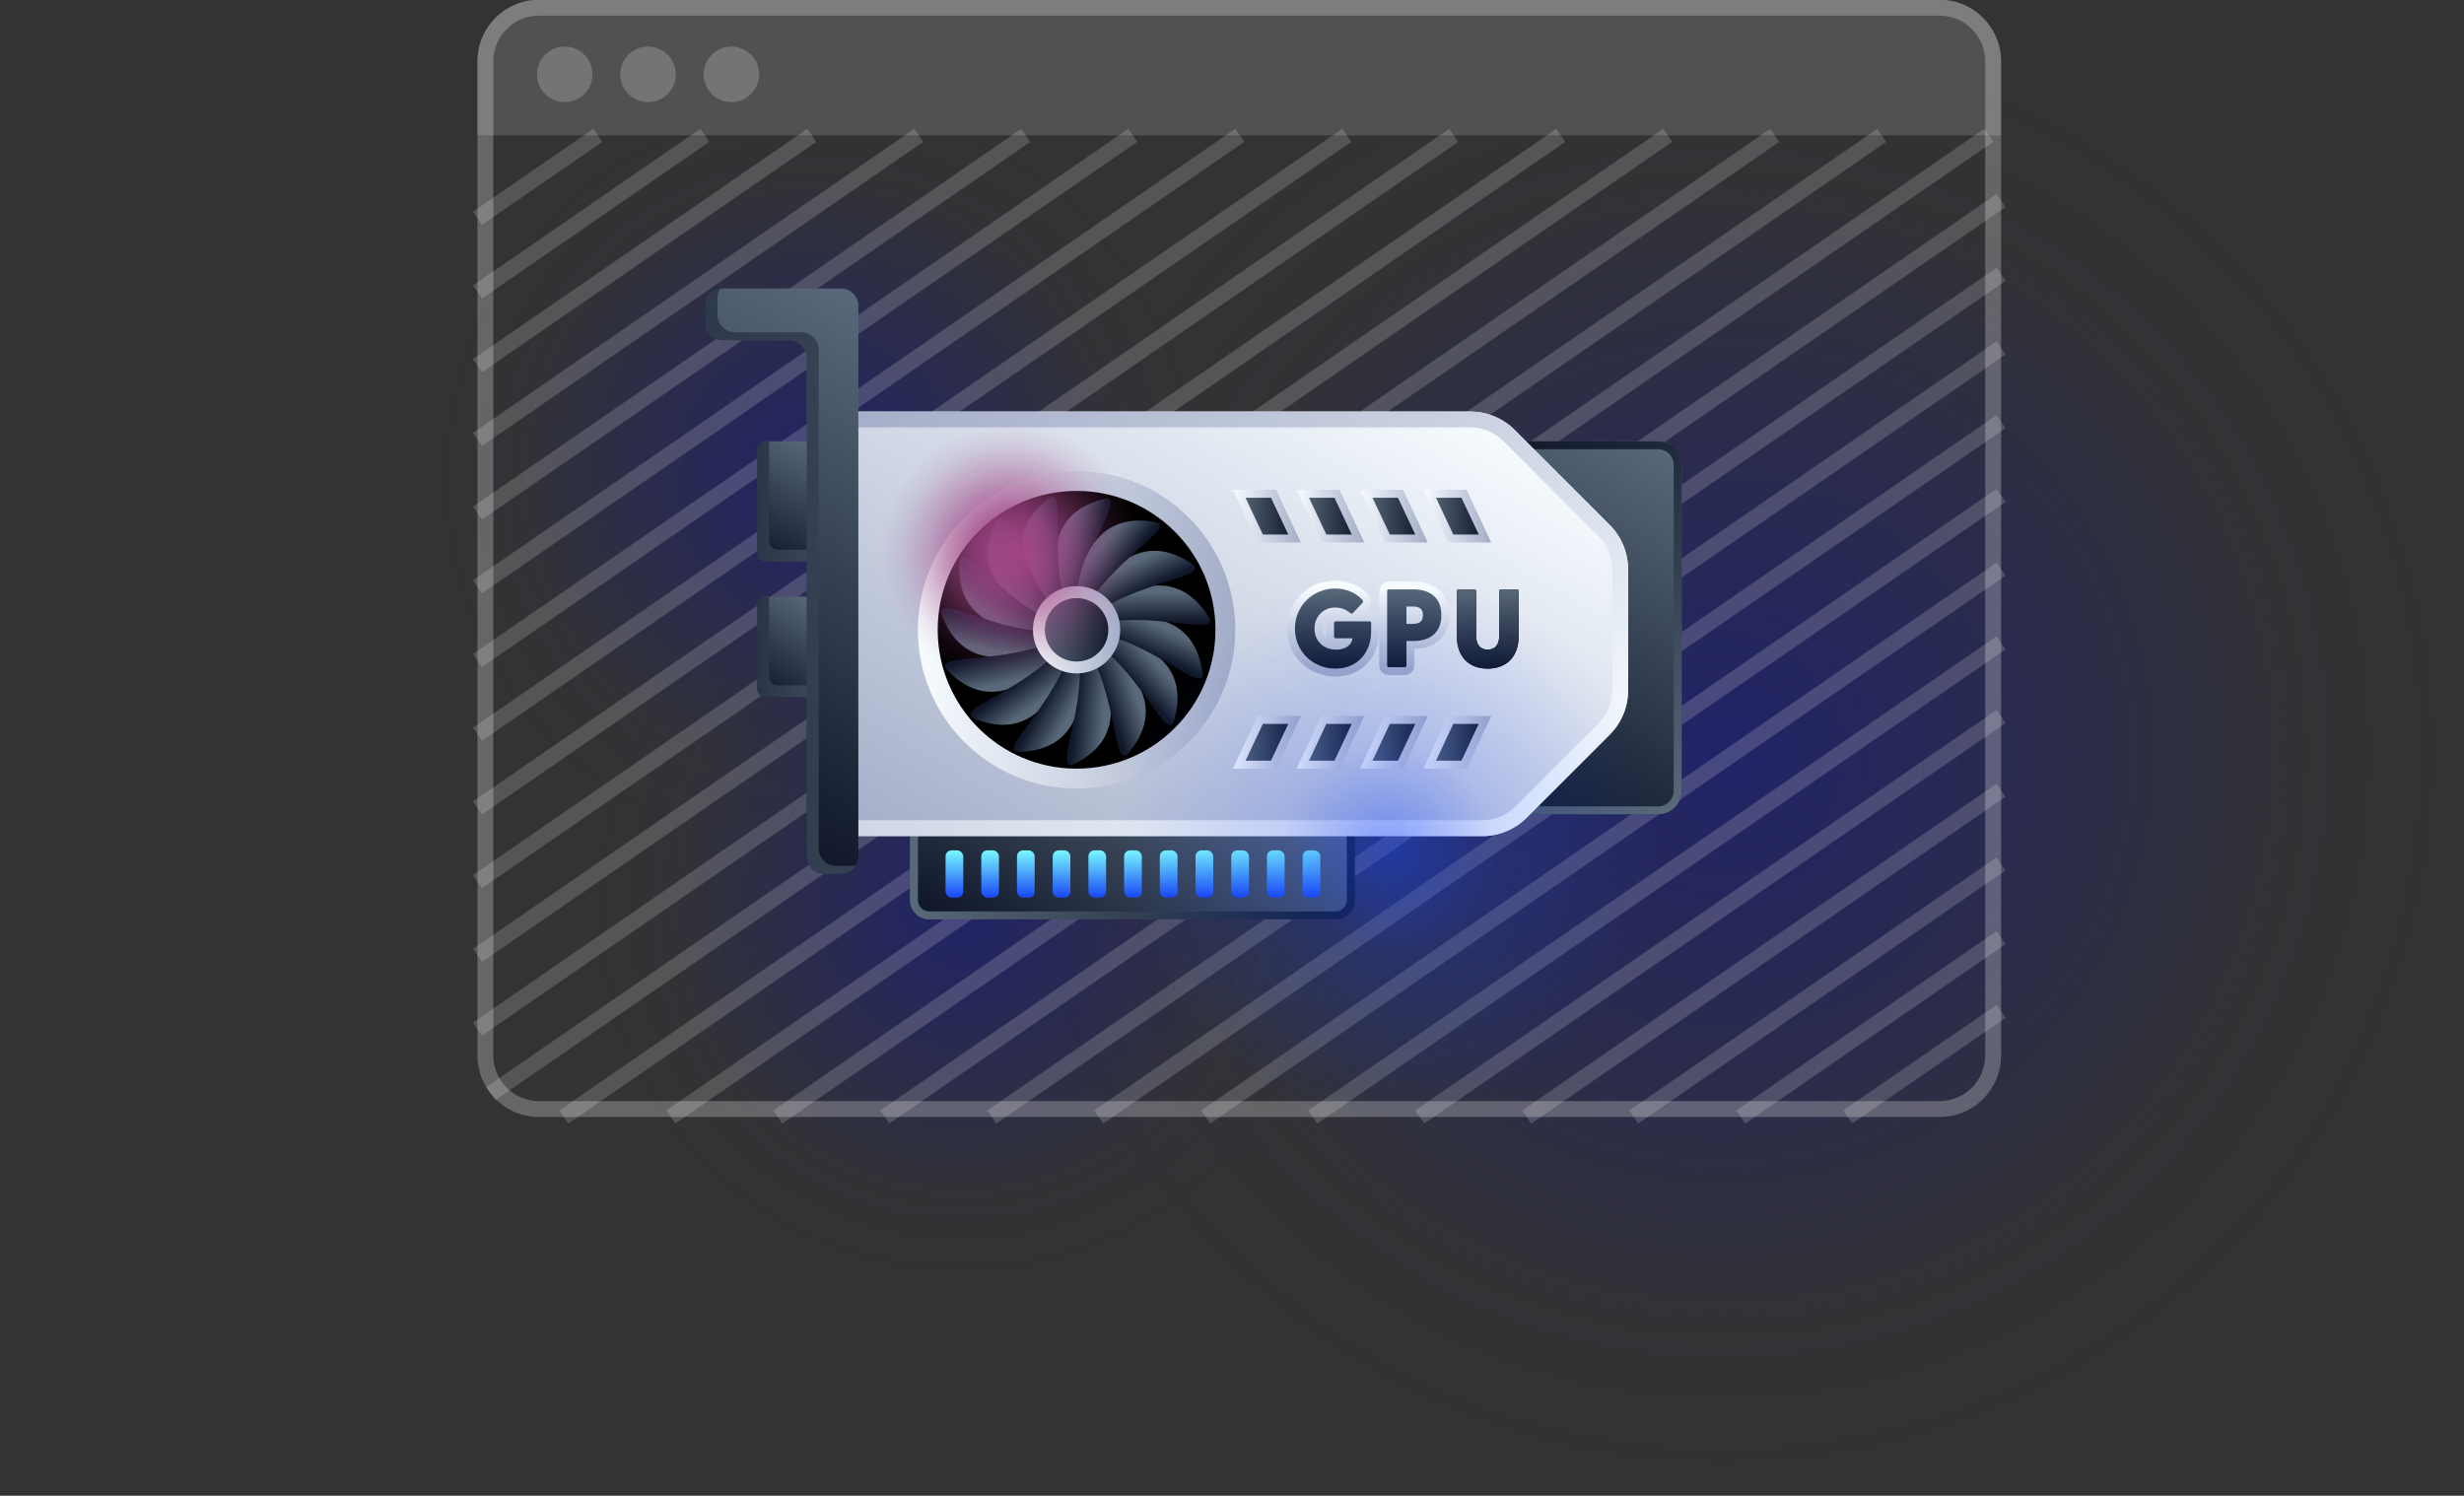 <svg xmlns="http://www.w3.org/2000/svg" xmlns:xlink="http://www.w3.org/1999/xlink" viewBox="0 0 621 377" xmlns:v="https://vecta.io/nano"><rect x="0" y="0" width="621" height="377" fill="#333333" stroke="none"/><style><![CDATA[.B{fill:none}.C{stroke-miterlimit:10}.D{stroke-width:2}]]></style><defs><radialGradient id="A" cx="206.33" cy="120.74" fx="206.33" fy="120.74" r="99" xlink:href="#AW"><stop offset="0" stop-color="#212368"/><stop offset=".77" stop-color="rgba(33, 35, 104, .23)" stop-opacity=".23"/><stop offset="1" stop-color="#212368" stop-opacity="0"/></radialGradient><radialGradient id="B" cx="242.33" cy="228.74" fx="242.33" fy="228.74" r="96" xlink:href="#A"/><radialGradient id="C" cx="434.33" cy="189.74" fx="434.33" fy="189.74" r="187" xlink:href="#A"/><linearGradient id="D" x1="456.26" y1="157.82" x2="501.31" y2="157.82" xlink:href="#AW"><stop offset=".58" stop-color="#fff"/><stop offset=".72" stop-color="#aeaeae"/><stop offset="1"/></linearGradient><linearGradient id="E" x1="312.33" y1="71.79" x2="312.33" y2="33.25" xlink:href="#AW"><stop offset=".65" stop-color="#fff"/><stop offset=".77" stop-color="#aeaeae"/><stop offset="1"/></linearGradient><linearGradient id="F" x1="162.71" y1="157.82" x2="122.11" y2="157.82" xlink:href="#AW"><stop offset=".64" stop-color="#fff"/><stop offset=".76" stop-color="#aeaeae"/><stop offset="1"/></linearGradient><linearGradient id="G" x1="312.33" y1="248.31" x2="312.33" y2="275.92" xlink:href="#AW"><stop offset=".51" stop-color="#fff"/><stop offset=".61" stop-color="#c6c6c6"/><stop offset=".88" stop-color="#393939"/><stop offset="1"/></linearGradient><radialGradient id="H" cx="304.57" cy="100.32" fx="304.57" fy="100.32" r="73" gradientTransform="translate(55.04 70.81) scale(.51 .96)" xlink:href="#AW"><stop offset="0"/><stop offset=".16" stop-color="#030303"/><stop offset=".29" stop-color="#0d0d0d"/><stop offset=".41" stop-color="#1e1e1e"/><stop offset=".52" stop-color="#353535"/><stop offset=".63" stop-color="#545454"/><stop offset=".74" stop-color="#7a7a7a"/><stop offset=".84" stop-color="#a7a7a7"/><stop offset=".94" stop-color="#dadada"/><stop offset="1" stop-color="#fff"/></radialGradient><radialGradient id="I" cx="239.36" cy="22.62" fx="239.36" fy="22.62" gradientTransform="translate(210.23 -19.2) rotate(90) scale(.45)" xlink:href="#H"/><radialGradient id="J" cx="719.91" cy="146.42" fx="719.91" fy="146.42" r="73" gradientTransform="translate(90.13 35.65) scale(.46 .84)" xlink:href="#AW"><stop offset="0"/><stop offset=".26" stop-color="#020202"/><stop offset=".39" stop-color="#0a0a0a"/><stop offset=".5" stop-color="#171717"/><stop offset=".6" stop-color="#2b2b2b"/><stop offset=".68" stop-color="#444"/><stop offset=".76" stop-color="#636363"/><stop offset=".83" stop-color="#878787"/><stop offset=".9" stop-color="#b2b2b2"/><stop offset=".96" stop-color="#e1e1e1"/><stop offset="1" stop-color="#fff"/></radialGradient><radialGradient id="K" cx="508.54" cy="174.52" fx="508.54" fy="174.52" gradientTransform="translate(40.85 295.61) rotate(-90) scale(.36 1.55)" xlink:href="#J"/><radialGradient id="L" cx="534.88" cy="285.33" fx="534.88" fy="285.33" r="73" gradientTransform="translate(797.87 -38.65) rotate(90) scale(.46 1.71)" xlink:href="#AW"><stop offset="0"/><stop offset=".21" stop-color="#020202"/><stop offset=".34" stop-color="#0b0b0b"/><stop offset=".46" stop-color="#1a1a1a"/><stop offset=".56" stop-color="#2f2f2f"/><stop offset=".66" stop-color="#4a4a4a"/><stop offset=".74" stop-color="#6b6b6b"/><stop offset=".83" stop-color="#939393"/><stop offset=".91" stop-color="#c1c1c1"/><stop offset=".99" stop-color="#f4f4f4"/><stop offset="1" stop-color="#fff"/></radialGradient><mask id="M" x="114.33" y="28.11" width="396" height="259.43" maskUnits="userSpaceOnUse"><g stroke-width="0"><path d="M135.83 287.54c-11.85 0-21.5-9.64-21.5-21.5V28.11h396v237.93c0 11.85-9.64 21.5-21.5 21.5h-353z" fill="url(#D)" style="mix-blend-mode:multiply"/><path d="M135.83 287.54c-11.85 0-21.5-9.64-21.5-21.5V28.11h396v237.93c0 11.85-9.64 21.5-21.5 21.5h-353z" fill="url(#E)" style="mix-blend-mode:multiply"/><path d="M135.83 287.54c-11.85 0-21.5-9.64-21.5-21.5V28.11h396v237.93c0 11.85-9.64 21.5-21.5 21.5h-353z" fill="url(#F)" style="mix-blend-mode:multiply"/><path d="M135.83 287.54c-11.85 0-21.5-9.64-21.5-21.5V28.11h396v237.93c0 11.85-9.64 21.5-21.5 21.5h-353z" fill="url(#G)" style="mix-blend-mode:multiply"/><ellipse cx="211.5" cy="167" rx="37.5" ry="70" style="mix-blend-mode:multiply" fill="url(#H)"/><circle cx="200" cy="89" r="33" style="mix-blend-mode:multiply" fill="url(#I)"/><ellipse cx="420.5" cy="158" rx="33.5" ry="61" style="mix-blend-mode:multiply" fill="url(#J)"/><ellipse cx="311" cy="112.75" rx="113" ry="26.25" style="mix-blend-mode:multiply" fill="url(#K)"/><ellipse cx="309.36" cy="206.81" rx="124.98" ry="33.5" transform="matrix(.994 -.114 .114 .994 -21.52 36.55)" style="mix-blend-mode:multiply" fill="url(#L)"/></g></mask><linearGradient id="N" x1="230.83" y1="158.74" x2="311.83" y2="158.74" xlink:href="#AW"><stop offset="0" stop-color="#fff"/><stop offset=".04" stop-color="#efefef"/><stop offset=".19" stop-color="#b0b0b0"/><stop offset=".35" stop-color="#7a7a7a"/><stop offset=".5" stop-color="#4e4e4e"/><stop offset=".64" stop-color="#2c2c2c"/><stop offset=".77" stop-color="#131313"/><stop offset=".9" stop-color="#050505"/><stop offset="1"/></linearGradient><linearGradient id="O" x1="423.59" y1="113.61" x2="372.06" y2="202.86" xlink:href="#AW"><stop offset="0" stop-color="#59697a"/><stop offset=".97" stop-color="#11192b"/><stop offset="1" stop-color="#101729"/></linearGradient><linearGradient id="P" y1="202.86" y2="113.61" xlink:href="#O"/><linearGradient id="Q" x1="302.94" y1="188.86" x2="267.86" y2="249.62" xlink:href="#AW"><stop offset="0" stop-color="#59697a"/><stop offset=".97" stop-color="#11192b"/><stop offset="1" stop-color="#101729"/></linearGradient><linearGradient id="R" x1="229.33" y1="219.24" x2="341.48" y2="219.24" xlink:href="#Q"/><linearGradient id="S" x1="341.32" y1="84.4" x2="253.43" y2="236.63" xlink:href="#AW"><stop offset="0" stop-color="#f7fcff"/><stop offset=".96" stop-color="#a7b0ca"/><stop offset="1" stop-color="#a4adc8"/></linearGradient><linearGradient id="T" x1="341.42" y1="231.74" x2="252.78" y2="78.22" xlink:href="#S"/><linearGradient id="U" x1="231.33" y1="158.74" x2="311.33" y2="158.74" xlink:href="#S"/><linearGradient id="V" x1="267.285" y1="139.749" x2="274.407" y2="141.953" xlink:href="#O"/><linearGradient id="W" x1="259.87" y1="142.895" x2="267.273" y2="142.011" xlink:href="#O"/><linearGradient id="X" x1="254.385" y1="148.784" x2="260.788" y2="144.966" xlink:href="#O"/><linearGradient id="Y" x1="251.764" y1="156.396" x2="256.061" y2="150.303" xlink:href="#O"/><linearGradient id="Z" x1="252.463" y1="164.412" x2="253.91" y2="157.099" xlink:href="#O"/><linearGradient id="a" x1="256.369" y1="171.452" x2="254.716" y2="164.182" xlink:href="#O"/><linearGradient id="b" x1="262.801" y1="176.303" x2="258.335" y2="170.334" xlink:href="#O"/><linearGradient id="c" x1="270.642" y1="178.111" x2="264.134" y2="174.475" xlink:href="#O"/><linearGradient id="d" x1="278.548" y1="176.572" x2="271.123" y2="175.897" xlink:href="#O"/><linearGradient id="e" x1="285.137" y1="171.958" x2="278.08" y2="174.361" xlink:href="#O"/><linearGradient id="f" x1="289.287" y1="165.059" x2="283.817" y2="170.125" xlink:href="#O"/><linearGradient id="g" x1="290.258" y1="157.063" x2="287.322" y2="163.915" xlink:href="#O"/><linearGradient id="h" x1="287.913" y1="149.365" x2="288.018" y2="156.819" xlink:href="#O"/><linearGradient id="i" x1="282.628" y1="143.293" x2="285.756" y2="150.06" xlink:href="#O"/><linearGradient id="j" x1="275.33" y1="139.89" x2="280.94" y2="144.8" xlink:href="#O"/><linearGradient id="k" x1="330.55" y1="214.34" x2="330.55" y2="226.24" xlink:href="#AW"><stop offset="0" stop-color="#78f9ff"/><stop offset=".46" stop-color="#4ca8fb"/><stop offset="1" stop-color="#1846f7"/></linearGradient><linearGradient id="l" x1="321.55" x2="321.55" xlink:href="#k"/><linearGradient id="m" x1="312.55" x2="312.55" xlink:href="#k"/><linearGradient id="n" x1="303.55" x2="303.55" xlink:href="#k"/><linearGradient id="o" x1="294.55" x2="294.55" xlink:href="#k"/><linearGradient id="p" x1="285.55" x2="285.55" xlink:href="#k"/><linearGradient id="q" x1="276.55" x2="276.55" xlink:href="#k"/><linearGradient id="r" x1="267.55" x2="267.55" xlink:href="#k"/><linearGradient id="s" x1="258.55" x2="258.55" xlink:href="#k"/><linearGradient id="t" x1="249.55" x2="249.55" xlink:href="#k"/><linearGradient id="u" x1="240.55" x2="240.55" xlink:href="#k"/><linearGradient id="v" x1="206.69" y1="112.35" x2="190.47" y2="140.44" xlink:href="#Q"/><linearGradient id="w" x1="205.61" y1="150.87" x2="191.54" y2="175.24" xlink:href="#Q"/><linearGradient id="x" x1="201.26" y1="177.75" x2="187.2" y2="153.38" xlink:href="#Q"/><linearGradient id="y" x1="261.83" y1="158.74" x2="280.83" y2="158.74" xlink:href="#O"/><linearGradient id="z" x1="260.33" y1="158.74" x2="282.33" y2="158.74" xlink:href="#S"/><linearGradient id="AA" x1="202.34" y1="142.95" x2="186.12" y2="114.86" xlink:href="#Q"/><linearGradient id="AB" x1="233.03" y1="84.22" x2="167.5" y2="197.71" xlink:href="#Q"/><linearGradient id="AC" x1="236.45" y1="206.77" x2="164.57" y2="82.25" xlink:href="#Q"/><linearGradient id="AD" x1="354.56" y1="148.34" x2="354.56" y2="168.53" xlink:href="#S"/><linearGradient id="AE" x1="354.56" y1="148.34" x2="354.56" y2="168.53" xlink:href="#O"/><linearGradient id="AF" x1="360.33" y1="130.09" x2="374.27" y2="130.09" xlink:href="#O"/><linearGradient id="AG" x1="358.75" y1="130.09" x2="375.84" y2="130.09" xlink:href="#S"/><linearGradient id="AH" x1="342.75" y1="130.09" x2="359.84" y2="130.09" xlink:href="#S"/><linearGradient id="AI" x1="326.75" y1="130.09" x2="343.84" y2="130.09" xlink:href="#S"/><linearGradient id="AJ" x1="310.75" y1="130.09" x2="327.84" y2="130.09" xlink:href="#S"/><linearGradient id="AK" x1="360.33" y1="187.09" x2="374.27" y2="187.09" xlink:href="#O"/><linearGradient id="AL" x1="358.75" y1="187.09" x2="375.84" y2="187.09" xlink:href="#S"/><linearGradient id="AM" x1="342.75" y1="187.09" x2="359.84" y2="187.09" xlink:href="#S"/><linearGradient id="AN" x1="326.75" y1="187.09" x2="343.84" y2="187.09" xlink:href="#S"/><linearGradient id="AO" x1="310.75" y1="187.09" x2="327.84" y2="187.09" xlink:href="#S"/><radialGradient id="AP" cx="254.83" cy="139.24" fx="254.83" fy="139.24" r="33.5" xlink:href="#AW"><stop offset="0" stop-color="#a14585"/><stop offset=".15" stop-color="rgba(161, 69, 133, .97)" stop-opacity=".97"/><stop offset=".31" stop-color="rgba(161, 69, 133, .89)" stop-opacity=".89"/><stop offset=".47" stop-color="rgba(161, 69, 133, .76)" stop-opacity=".76"/><stop offset=".64" stop-color="rgba(161, 69, 133, .57)" stop-opacity=".57"/><stop offset=".81" stop-color="rgba(161, 69, 133, .34)" stop-opacity=".34"/><stop offset=".97" stop-color="rgba(161, 69, 133, .05)" stop-opacity=".05"/><stop offset="1" stop-color="#a14585" stop-opacity="0"/></radialGradient><radialGradient id="AQ" cx="349.83" cy="214.24" fx="349.83" fy="214.24" r="68.5" xlink:href="#AW"><stop offset="0" stop-color="#1846f7"/><stop offset=".39" stop-color="rgba(24, 70, 247, .62)" stop-opacity=".62"/><stop offset="1" stop-color="#1846f7" stop-opacity="0"/></radialGradient><path id="AR" d="M326.36,158.45c0-5.8,4.62-10.11,10.11-10.11,2.88,0,5.24,1.09,6.89,2.86.25.22.25.5-.03.81l-2.32,2.46c-.22.25-.48.25-.67.06-1.01-.84-2.24-1.4-3.84-1.4-2.97,0-5.21,2.24-5.21,5.32s2.24,5.29,5.46,5.29c2.6,0,3.98-1.37,4.12-2.86h-4.23c-.25,0-.42-.17-.42-.42v-3.44c0-.25.17-.42.42-.42h8.51c.25,0,.42.17.42.42v2.21c0,5.1-3.36,9.3-8.99,9.3s-10.22-4.28-10.22-10.08Z"/><path id="AS" d="M349.6 167.71v-18.7c0-.25.17-.45.42-.45h6.16c4.82 0 7.08 2.63 7.08 6.5s-2.27 6.5-7.08 6.5h-1.71v6.16a.45.45 0 0 1-.45.45h-4c-.25 0-.42-.2-.42-.45zm6.47-10.47c1.29 0 2.55-.34 2.55-2.18s-1.26-2.18-2.55-2.18h-1.6v4.37h1.6z"/><path id="AT" d="M367.16,160.27v-11.26c0-.25.17-.45.42-.45h4c.25,0,.45.2.45.45v11.23c0,2.21.98,3.5,2.91,3.5s2.91-1.29,2.91-3.5v-11.23c0-.25.2-.45.45-.45h4c.25,0,.45.2.45.45v11.26c0,5.49-3.28,8.26-7.81,8.26s-7.78-2.77-7.78-8.26Z"/><path id="AU" d="M374.27 135.74h-8.63l-5.31-11.29h8.63l5.31 11.29z"/><path id="AV" d="M374.27 181.45h-8.63l-5.31 11.29h8.63l5.31-11.29z"/><linearGradient id="AW" gradientUnits="userSpaceOnUse"/></defs><circle cx="206.33" cy="120.74" r="99" fill="url(#A)"/><circle cx="242.33" cy="228.74" r="96" fill="url(#B)"/><circle cx="434.33" cy="189.74" r="187" fill="url(#C)"/><g opacity=".25"><path d="M488.83 3.94c6.34 0 11.5 5.16 11.5 11.5v250.6c0 6.34-5.16 11.5-11.5 11.5h-353c-6.34 0-11.5-5.16-11.5-11.5V15.44c0-6.34 5.16-11.5 11.5-11.5h353m0-4h-353c-8.56 0-15.5 6.94-15.5 15.5v250.6c0 8.56 6.94 15.5 15.5 15.5h353c8.56 0 15.5-6.94 15.5-15.5V15.44c0-8.56-6.94-15.5-15.5-15.5h0z" fill="#fff"/></g><g fill="#fff"><path d="M504.33 34.11h-384V15.44c0-8.56 6.94-15.5 15.5-15.5h353c8.56 0 15.5 6.94 15.5 15.5v18.68z" opacity=".15"/><circle cx="184.33" cy="18.74" r="7" opacity=".2"/><circle cx="163.33" cy="18.74" r="7" opacity=".2"/><circle cx="142.33" cy="18.74" r="7" opacity=".2"/></g><g mask="url(#M)" class="B C"><path d="M150.67 34.11l-30.34 20.9m57.3-20.9l-57.3 39.48m84.27-39.48l-84.27 58.06m111.23-58.06l-111.23 76.64m138.2-76.64l-138.2 95.22m165.16-95.22L120.33 147.9M312.46 34.11L120.33 166.48m219.1-132.37l-219.1 150.95M366.39 34.11L120.33 203.64M393.36 34.11L120.33 222.22M420.32 34.11L120.33 240.8M447.29 34.11L120.33 259.38M474.26 34.11L123.67 275.65M501.22 34.11L142.09 281.54M504.33 50.55L169.06 281.54M504.33 69.13L196.02 281.54M504.33 87.7L222.99 281.54m281.34-175.26L249.96 281.54m254.37-156.68L276.92 281.54m227.41-138.1l-200.44 138.1m200.44-119.52L330.85 281.54M504.33 180.6L357.82 281.54m146.51-82.36l-119.55 82.36m119.55-63.78l-92.58 63.78m92.58-45.21l-65.61 45.21m65.61-26.63l-38.65 26.63" opacity=".17" stroke="#fff" stroke-width="4"/></g><circle cx="271.33" cy="158.74" r="38" stroke="url(#N)" stroke-width="5" class="B"/><rect x="371.83" y="111.24" width="52" height="94" rx="5.94" fill="url(#O)"/><path d="M417.89 113.24a3.95 3.95 0 0 1 3.94 3.94v82.12a3.95 3.95 0 0 1-3.94 3.94h-40.12a3.95 3.95 0 0 1-3.94-3.94v-82.12a3.95 3.95 0 0 1 3.94-3.94h40.12m0-2h-40.12a5.94 5.94 0 0 0-5.94 5.94v82.12a5.94 5.94 0 0 0 5.94 5.94h40.12a5.94 5.94 0 0 0 5.94-5.94v-82.12a5.94 5.94 0 0 0-5.94-5.94h0z" fill="url(#P)"/><rect x="231.33" y="208.74" width="108.15" height="21" rx="2.87" fill="url(#Q)"/><path d="M336.6 208.74a2.87 2.87 0 0 1 2.87 2.87v15.25a2.87 2.87 0 0 1-2.87 2.87H234.2a2.87 2.87 0 0 1-2.87-2.87v-15.25a2.87 2.87 0 0 1 2.87-2.87h102.4m0-2H234.2c-2.69 0-4.87 2.19-4.87 4.87v15.25c0 2.69 2.19 4.87 4.87 4.87h102.4c2.69 0 4.87-2.19 4.87-4.87v-15.25c0-2.69-2.19-4.87-4.87-4.87h0z" fill="url(#R)"/><path d="M410.33,173.98v-30.49c0-4.19-1.67-8.22-4.63-11.18l-23.94-23.94c-2.97-2.97-6.99-4.63-11.18-4.63h-159.43c-8.73,0-5.82,7.08-5.82,15.82v75.37c0,8.73-2.92,15.82,5.82,15.82h162.43c4.19,0,8.22-1.67,11.18-4.63l20.94-20.94c2.97-2.97,4.63-6.99,4.63-11.18Z" fill="url(#S)"/><path d="M370.57 107.74a11.72 11.72 0 0 1 8.35 3.46l23.94 23.94a11.74 11.74 0 0 1 3.46 8.35v30.49a11.72 11.72 0 0 1-3.46 8.35l-20.94 20.94a11.74 11.74 0 0 1-8.35 3.46H211.14c-1.52 0-1.99-.28-2-.28-.47-.68-.24-3.81-.09-5.89l.27-5.64v-75.37l-.27-5.64c-.16-2.07-.39-5.21.06-5.86 0 0 .45-.31 2.03-.31h159.43m0-4H211.14c-8.73 0-5.82 7.08-5.82 15.82v75.37c0 8.73-2.92 15.82 5.82 15.82h162.43a15.83 15.83 0 0 0 11.18-4.63l20.94-20.94c2.97-2.97 4.63-6.99 4.63-11.18v-30.49a15.83 15.83 0 0 0-4.63-11.18l-23.94-23.94c-2.97-2.97-6.99-4.63-11.18-4.63h0z" fill="url(#T)"/><circle cx="271.33" cy="158.74" r="37.5" stroke="url(#U)" stroke-width="5"/><path d="M271.07,158.71s-15.47-27.85,7.75-33.08c5.02-.19-9.09,16.31-7.75,33.08Z" fill="url(#V)"/><path d="M271.05,158.68s-25.46-19.15-6.37-33.37c4.51-2.22-1.67,18.59,6.37,33.37Z" fill="url(#W)"/><path d="M271.01,158.65s-31.05-7.14-19.4-27.89c3.22-3.86,6.04,17.66,19.4,27.89Z" fill="url(#X)"/><path d="M270.97,158.65s-31.27,6.1-29.06-17.59c1.37-4.84,12.7,13.68,29.06,17.59Z" fill="url(#Y)"/><path d="M270.92,158.66s-26.08,18.29-33.71-4.25c-.72-4.97,17.17,7.33,33.71,4.25Z" fill="url(#Z)"/><path d="M270.89,158.69s-16.39,27.32-32.52,9.83c-2.68-4.25,18.66-.28,32.52-9.83Z" fill="url(#a)"/><path d="M270.87,158.73s-3.86,31.62-25.71,22.21c-4.18-2.8,16.94-7.85,25.71-22.21Z" fill="url(#b)"/><path d="M270.87,158.78s9.34,30.46-14.46,30.74c-4.95-.86,12.28-14.06,14.46-30.74Z" fill="url(#c)"/><path d="M270.89,158.82s20.92,24.03-.7,33.97c-4.87,1.23,5.5-17.84.7-33.97Z" fill="url(#d)"/><path d="M270.92,158.84s28.88,13.44,13.17,31.32c-3.95,3.11-2.23-18.53-13.17-31.32Z" fill="url(#e)"/><path d="M270.97,158.86s31.85.53,24.77,23.25c-2.34,4.45-9.58-16.02-24.77-23.25Z" fill="url(#f)"/><path d="M271.01,158.85s29.31-12.47,32.09,11.16c-.33,5.02-15.27-10.74-32.09-11.16Z" fill="url(#g)"/><path d="M271.05,158.83s21.71-23.31,33.85-2.85c1.74,4.72-18.32-3.6-33.85,2.85Z" fill="url(#h)"/><path d="M271.07,158.8s10.35-30.13,29.77-16.37c3.5,3.6-18.2,4.16-29.77,16.37Z" fill="url(#i)"/><path d="M271.08,158.75s-2.8-31.73,20.53-27.07c4.67,1.87-14.93,11.2-20.53,27.07Z" fill="url(#j)"/><rect x="328.31" y="214.34" width="4.46" height="11.9" rx="1.5" fill="url(#k)"/><rect x="319.31" y="214.34" width="4.46" height="11.9" rx="1.5" fill="url(#l)"/><rect x="310.31" y="214.34" width="4.46" height="11.9" rx="1.5" fill="url(#m)"/><rect x="301.31" y="214.34" width="4.46" height="11.9" rx="1.5" fill="url(#n)"/><rect x="292.31" y="214.34" width="4.46" height="11.9" rx="1.5" fill="url(#o)"/><rect x="283.31" y="214.34" width="4.46" height="11.9" rx="1.5" fill="url(#p)"/><rect x="274.31" y="214.34" width="4.46" height="11.9" rx="1.5" fill="url(#q)"/><rect x="265.31" y="214.34" width="4.46" height="11.9" rx="1.5" fill="url(#r)"/><rect x="256.31" y="214.34" width="4.46" height="11.9" rx="1.5" fill="url(#s)"/><rect x="247.31" y="214.34" width="4.46" height="11.9" rx="1.5" fill="url(#t)"/><rect x="238.31" y="214.34" width="4.46" height="11.9" rx="1.5" fill="url(#u)"/><rect x="190.83" y="111.24" width="15.5" height="30.32" rx="2.15" fill="url(#v)"/><rect x="190.83" y="150.38" width="15.5" height="25.36" rx="2.15" fill="url(#w)"/><path d="M195.98,172.74c-1.19,0-2.15-.96-2.15-2.15v-20.21h-.85c-1.19,0-2.15.96-2.15,2.15v21.05c0,1.19.96,2.15,2.15,2.15h11.2c1.19,0,2.15-.96,2.15-2.15v-.85h-10.35Z" fill="url(#x)" opacity=".5"/><circle cx="271.33" cy="158.74" r="9.5" fill="url(#y)" stroke="url(#z)" stroke-width="3"/><path d="M195.98,138.56c-1.19,0-2.15-.96-2.15-2.15v-25.17h-.85c-1.19,0-2.15.96-2.15,2.15v26.02c0,1.19.96,2.15,2.15,2.15h11.2c1.19,0,2.15-.96,2.15-2.15v-.85h-10.35Z" fill="url(#AA)" opacity=".5"/><path d="M211.96 220.24h-4.26c-2.41 0-4.37-1.96-4.37-4.37V90.11c0-2.41-1.96-4.37-4.37-4.37H182.2c-2.41 0-4.37-1.96-4.37-4.37v-4.26c0-2.41 1.96-4.37 4.37-4.37h29.76c2.41 0 4.37 1.96 4.37 4.37v138.76c0 2.41-1.96 4.37-4.37 4.37z" fill="url(#AB)"/><path d="M214.96,218.24h-4.26c-2.41,0-4.37-1.96-4.37-4.37v-125.76c0-2.41-1.96-4.37-4.37-4.37h-16.76c-2.41,0-4.37-1.96-4.37-4.37v-4.26c0-.85.25-1.63.67-2.3-2.08.34-3.67,2.12-3.67,4.3v4.26c0,2.41,1.96,4.37,4.37,4.37h16.76c2.41,0,4.37,1.96,4.37,4.37v125.76c0,2.41,1.96,4.37,4.37,4.37h4.26c1.57,0,2.93-.83,3.7-2.07-.23.04-.46.07-.7.07Z" fill="url(#AC)" opacity=".5"/><use xlink:href="#AR"/><use xlink:href="#AS"/><use xlink:href="#AT"/><g stroke-width="4" class="B C"><use xlink:href="#AR" stroke="url(#AD)"/><path d="M349.6,167.71v-18.7c0-.25.17-.45.42-.45h6.16c4.82,0,7.08,2.63,7.08,6.5s-2.27,6.5-7.08,6.5h-1.71v6.16c0,.25-.2.45-.45.45h-4c-.25,0-.42-.2-.42-.45ZM356.07,157.24c1.29,0,2.55-.34,2.55-2.18s-1.26-2.18-2.55-2.18h-1.6v4.37h1.6Z" stroke="url(#AD)"/><use xlink:href="#AT" stroke="url(#AD)"/></g><use xlink:href="#AR" fill="url(#AE)"/><use xlink:href="#AS" fill="url(#AE)"/><use xlink:href="#AT" fill="url(#AE)"/><use xlink:href="#AU" fill="url(#AF)"/><path d="M 374.27 135.74 L 365.64 135.74 L 360.33 124.45 L 368.96 124.45 L 374.27 135.74 Z" stroke="url(#AG)" class="B C D"/><use xlink:href="#AU" x="-16" fill="url(#AF)"/><path d="M 358.27 135.74 L 349.64 135.74 L 344.33 124.45 L 352.96 124.45 L 358.27 135.74 Z" stroke="url(#AH)" class="B C D"/><use xlink:href="#AU" x="-32" fill="url(#AF)"/><path d="M 342.27 135.74 L 333.64 135.74 L 328.33 124.45 L 336.96 124.45 L 342.27 135.74 Z" stroke="url(#AI)" class="B C D"/><use xlink:href="#AU" x="-48" fill="url(#AF)"/><path d="M 326.27 135.74 L 317.64 135.74 L 312.33 124.45 L 320.96 124.45 L 326.27 135.74 Z" stroke="url(#AJ)" class="B C D"/><use xlink:href="#AV" fill="url(#AK)"/><path d="M 374.27 181.45 L 365.64 181.45 L 360.33 192.74 L 368.96 192.74 L 374.27 181.45 Z" stroke="url(#AL)" class="B C D"/><use xlink:href="#AV" x="-16" fill="url(#AK)"/><path d="M 358.27 181.45 L 349.64 181.45 L 344.33 192.74 L 352.96 192.74 L 358.27 181.45 Z" stroke="url(#AM)" class="B C D"/><use xlink:href="#AV" x="-32" fill="url(#AK)"/><path d="M 342.27 181.45 L 333.64 181.45 L 328.33 192.74 L 336.96 192.74 L 342.27 181.45 Z" stroke="url(#AN)" class="B C D"/><use xlink:href="#AV" x="-48" fill="url(#AK)"/><path d="M 326.27 181.45 L 317.64 181.45 L 312.33 192.74 L 320.96 192.74 L 326.27 181.45 Z" stroke="url(#AO)" class="B C D"/><circle cx="254.83" cy="139.24" r="33.5" style="mix-blend-mode:color" fill="url(#AP)"/><circle cx="349.83" cy="214.24" r="68.5" style="mix-blend-mode:hard-light" fill="url(#AQ)" opacity=".5"/></svg>